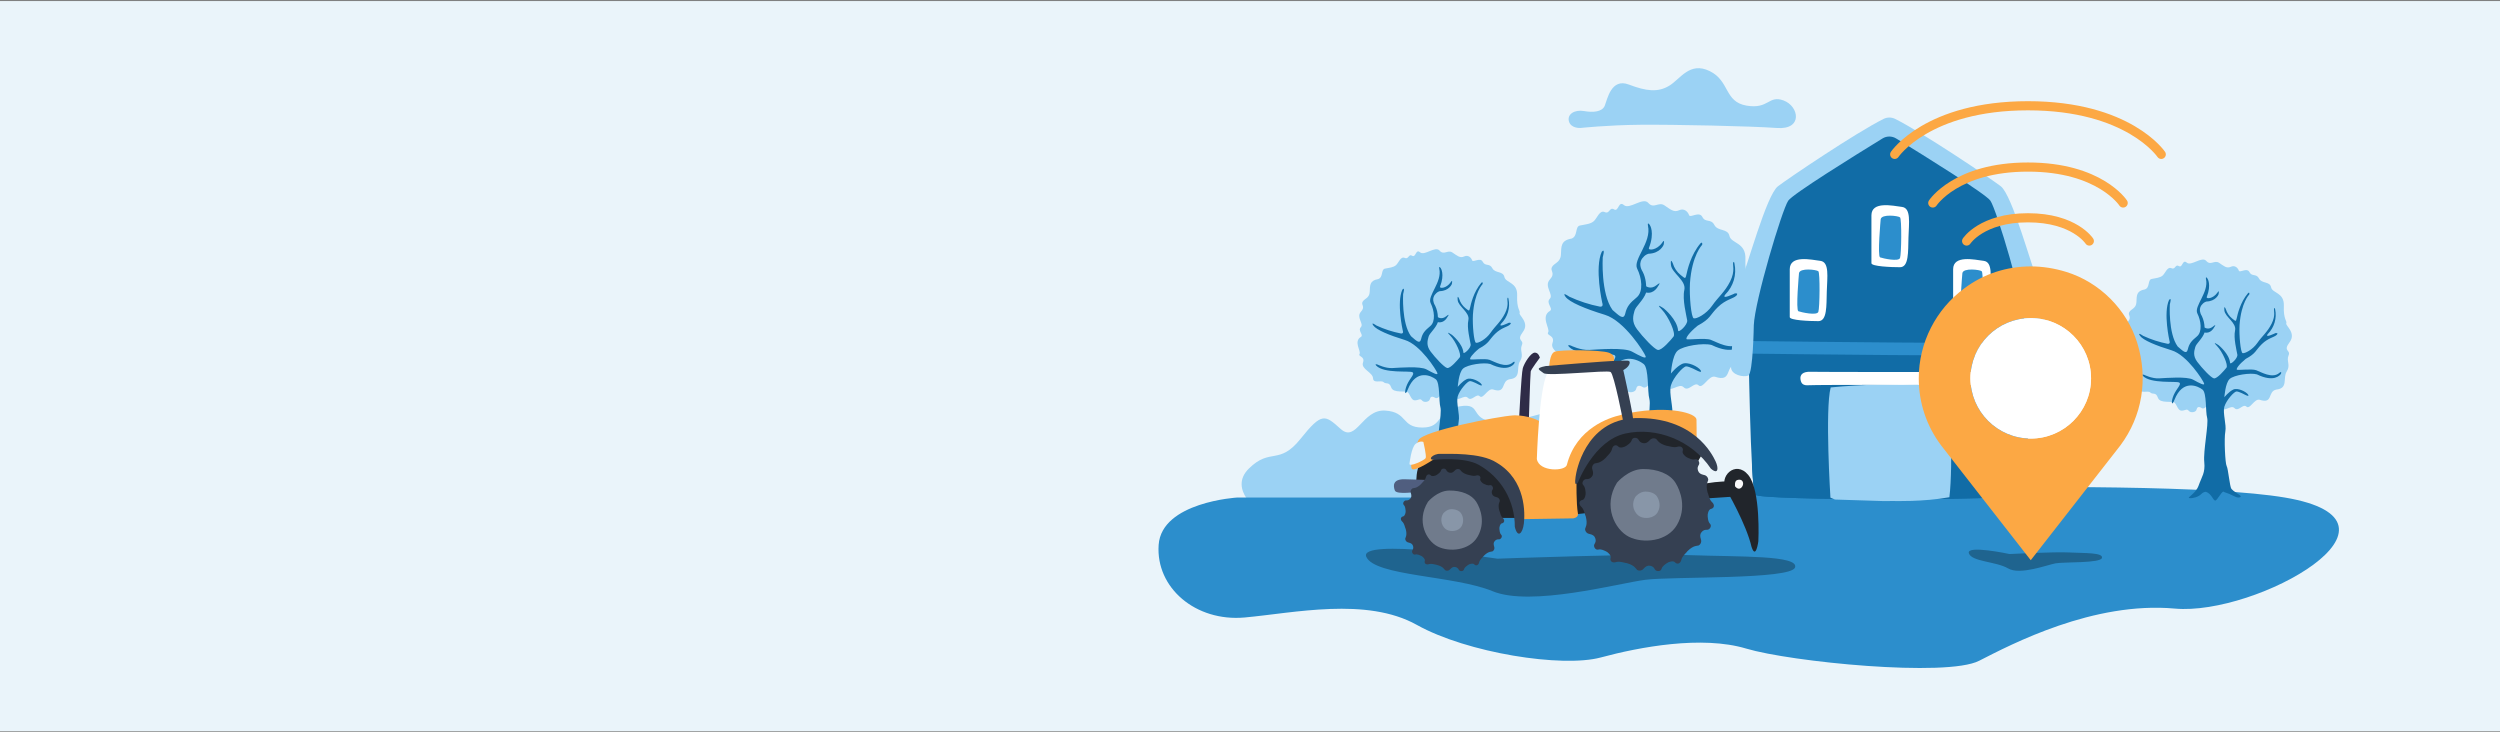 <svg width="1366" height="400" viewBox="0 0 1366 400" fill="none" xmlns="http://www.w3.org/2000/svg">
<rect x="0" y="0" width="1366" height="400" fill="#808080" stroke="none"/>
<path d="M1366 0.578H0V399.584H1366V0.578Z" fill="#EAF4FA"/>
<g clip-path="url(#clip0)">
<path d="M688.666 279.942C688.666 279.942 670.645 267.605 682.398 256.003C694.151 244.401 698.877 254.458 710.606 239.783C722.335 225.108 723.93 226.653 732.546 234.378C741.163 242.104 744.317 223.569 756.841 224.339C769.365 225.108 765.457 233.609 777.21 233.609C788.963 233.609 784.272 224.339 797.585 222.024C810.898 219.71 801.505 230.519 819.525 230.519C837.546 230.519 853.219 217.389 857.138 232.064C861.058 246.739 850.076 276.852 850.076 276.852L688.666 279.942Z" fill="#9BD2F4"/>
<path d="M874.664 271.844H676.047C676.047 271.844 634.703 274.276 633.084 297.74C631.466 321.203 653.353 339.819 680.102 337.393C706.851 334.967 746.606 326.061 774.143 341.435C801.681 356.809 853.595 364.933 874.664 359.241C895.734 353.548 929.792 347.104 954.116 354.383C978.44 361.661 1063.58 370.144 1081.39 361.05C1099.2 351.956 1143.81 328.493 1188.4 332.535C1232.99 336.577 1325.4 284.792 1248.39 271.844C1171.37 258.897 874.664 271.844 874.664 271.844Z" fill="#2C8ECC"/>
<path d="M863.548 69.924C863.548 69.924 858.298 70.276 857.25 66.258C856.203 62.239 860.576 59.796 865.49 60.677C870.404 61.558 875.459 61.2 876.86 57.71C878.261 54.221 880.356 42.524 889.973 46.19C899.589 49.856 905.863 50.555 912.001 46.889C918.14 43.223 923.183 33.448 934.207 38.858C945.23 44.269 942.075 55.613 954.317 57.71C966.558 59.807 966.205 51.777 974.597 54.914C982.99 58.051 985.262 70.987 970.925 69.935C956.588 68.884 914.273 68.008 896.264 68.173C878.255 68.337 863.548 69.924 863.548 69.924Z" fill="#9BD2F4"/>
<path d="M902.114 208.284C902.114 208.284 899.86 212.883 897.606 211.515C895.352 210.146 894.369 210.827 893.975 212.59C893.58 214.352 890.055 215.033 888.678 213.371C887.301 211.708 886.618 213.077 883.97 213.277C881.321 213.477 880.639 209.458 879.067 207.89C877.496 206.321 869.062 208.677 867.597 204.465C866.131 200.253 864.166 202.509 862.4 200.846C860.635 199.184 855.338 202.115 855.144 198.103C854.949 194.09 846.71 191.84 848.275 187.435C849.841 183.029 844.744 183.522 845.921 181.56C847.098 179.598 841.507 172.948 846.998 169.811C848.764 168.442 844.544 165.605 846.804 163.255C849.064 160.905 843.467 156.499 846.804 152.78C850.141 149.062 846.804 148.18 847.981 145.93C849.158 143.68 852.689 143.481 852.889 139.081C853.09 134.681 852.789 131.344 858.675 130.369C862.3 129.094 860.44 123.807 863.283 123.219C866.126 122.632 869.168 122.438 870.934 120.775C872.699 119.113 874.071 114.607 876.819 115.882C879.568 117.157 879.367 112.845 881.916 114.413C884.464 115.982 884.27 109.42 887.313 112.063C890.355 114.707 897.706 107.464 900.643 110.888C903.58 114.313 906.234 110.107 909.371 112.163C912.508 114.219 914.567 116.275 917.41 114.901C920.253 113.526 922.318 115.782 922.901 117.544C923.484 119.307 928.492 115.195 930.158 118.525C931.823 121.856 934.866 119.307 936.732 122.926C938.597 126.544 944.082 124.688 944.971 128.9C945.86 133.112 954.093 132.325 953.699 141.624C953.305 150.924 956.053 151.999 955.364 153.562C954.676 155.124 962.427 160.124 957.624 166.486C952.822 172.848 958.601 171.673 956.936 175.486C955.27 179.298 958.501 182.048 955.659 186.547C952.816 191.047 956.936 197.997 948.596 198.884C942.317 200.059 946.666 209.129 937.026 205.834C933.495 205.053 930.452 212.783 928.104 210.534C925.755 208.284 922.613 214.352 919.964 211.609C917.316 208.865 913.002 215.233 908.688 211.315C904.374 207.396 904.592 205.188 902.114 208.284Z" fill="#9BD2F4"/>
<path d="M900.444 268.792C900.444 268.792 899.008 268.528 897.178 270.355C895.347 272.182 891.557 273.357 889.203 273.098C886.849 272.84 893.387 270.355 895.477 264.351C897.566 258.347 900.05 255.851 899.267 248.413C898.484 240.976 902.404 222.183 901.227 218.071C900.05 213.959 901.032 201.234 898.09 198.885C895.147 196.535 884.624 191.318 878.874 205.934C876.909 210.892 876.391 207.238 878.35 202.674C880.31 198.109 883.971 195.231 882.141 194.056C880.31 192.881 862.66 195.101 857.299 189.491C855.992 187.923 858.346 188.839 858.346 188.839C858.346 188.839 863.578 191.447 868.416 191.189C873.254 190.93 887.373 189.75 891.687 192.099C896 194.449 899.791 196.541 899.137 194.578C898.484 192.616 887.632 175.269 876.909 172.002C866.186 168.736 857.428 165.088 855.339 162.086C853.25 159.084 857.428 162.086 857.428 162.086C862.808 164.586 868.472 166.427 874.295 167.567C876.391 167.696 875.473 165.476 875.473 165.476C875.473 165.476 871.159 146.424 875.214 137.548C877.303 135.198 875.737 140.55 875.737 140.55C875.737 140.55 874.56 160.388 881.093 169.394C884.365 172.132 887.108 175.269 888.026 171.35C888.944 167.432 890.51 165.611 894.3 162.48C898.09 159.348 897.048 151.776 894.559 146.818C892.069 141.86 902.539 132.46 900.444 123.319C900.05 120.84 901.45 122.926 901.45 122.926C901.45 122.926 904.299 126.909 900.968 135.521C900.444 136.96 905.282 136.89 908.289 132.519C909.86 130.04 909.007 133.759 909.007 133.759C909.007 133.759 907.241 138.458 900.709 138.652C899.569 138.994 898.564 139.679 897.831 140.614C897.831 140.614 894.464 143.481 897.601 148.574C899.461 152.099 899.461 156.405 899.461 156.405C899.461 156.405 902.015 158.362 905.152 155.818C908.289 153.274 905.935 156.405 905.935 156.405C905.935 156.405 903.781 160.805 899.461 159.83C897.896 164.23 893.776 167.267 893.093 169.817C892.41 172.367 891.328 175.692 894.464 179.898C897.601 184.104 903.71 190.666 905.805 191.189C907.901 191.712 913.127 185.579 914.433 183.881C915.74 182.183 911.82 173.048 907.895 169C903.969 164.953 909.207 168.613 909.207 168.613C909.207 168.613 916.393 174.487 916.917 180.614C917.046 182.183 922.278 177.483 921.884 175.004C921.49 172.525 919.142 163.649 920.319 158.432C921.496 153.215 913.386 149.168 912.997 144.727C912.609 140.285 914.039 143.945 914.039 143.945C914.792 146.422 916.272 148.616 918.288 150.243C920.642 152.005 920.842 152.787 921.431 150.143C922.019 147.499 923.785 139.281 929.176 132.919C930.447 131.844 930.059 133.8 930.059 133.8C930.059 133.8 924.468 139.281 923.391 154.743C922.996 161.892 924.073 173.442 925.451 173.929C926.828 174.417 932.313 171.679 935.55 166.98C938.787 162.28 942.412 159.636 945.355 153.768C948.297 147.899 946.532 144.568 947.02 143.487C947.509 142.406 947.709 143.98 947.709 143.98C948.351 146.995 948.23 150.122 947.356 153.078C946.483 156.035 944.885 158.727 942.706 160.911C940.158 164.142 947.903 160.324 947.903 160.324C947.903 160.324 950.451 159.93 948.686 161.598C946.92 163.267 943.001 163.555 938.587 167.861C934.173 172.167 934.761 174.123 927.605 177.942C922.802 181.854 921.037 184.697 921.525 185.285C922.014 185.872 931.53 184.498 934.761 185.673C937.992 186.847 945.749 191.641 950.551 187.535C952.117 186.16 952.117 187.535 951.534 188.316C950.952 189.097 946.92 194.191 935.255 188.51C930.842 187.241 919.665 188.904 916.623 191.641C913.58 194.379 912.997 204.107 912.997 204.107C912.997 204.107 915.869 200.453 919.012 198.885C922.155 197.316 928.028 200.453 929.205 202.28C930.382 204.107 927.375 202.539 927.375 202.539C927.375 202.539 922.996 200.189 921.331 200.189C919.665 200.189 914.268 206.257 912.997 210.563C911.726 214.869 914.563 223.059 913.65 227.6C912.738 232.141 913.521 249.477 914.563 251.174C915.604 252.872 916.658 265.397 917.835 266.83C919.012 268.264 922.278 270.097 923.72 271.271C925.162 272.446 922.808 273.486 920.189 272.053C917.669 270.75 915.045 269.66 912.344 268.792C911.037 268.399 908.16 274.79 906.718 274.79C905.276 274.79 904.24 269.961 900.444 268.792Z" fill="#116CA6"/>
<path d="M1206.68 220.407C1206.68 220.407 1204.87 224.084 1203.07 222.986C1201.27 221.887 1200.49 222.439 1200.17 223.849C1199.86 225.259 1197.04 225.8 1195.94 224.472C1194.85 223.144 1194.29 224.237 1192.18 224.395C1190.07 224.554 1189.52 221.347 1188.26 220.095C1187.01 218.844 1180.27 220.718 1179.1 217.358C1177.93 213.997 1176.36 215.789 1174.94 214.461C1173.53 213.134 1169.3 215.478 1169.15 212.27C1168.99 209.063 1162.41 207.265 1163.66 203.746C1164.91 200.227 1160.84 200.621 1161.78 199.047C1162.71 197.472 1158.25 192.167 1162.64 189.647C1164.06 188.554 1160.68 186.281 1162.48 184.407C1164.29 182.533 1159.82 179.008 1162.48 176.042C1165.14 173.075 1162.48 172.364 1163.43 170.566C1164.37 168.769 1167.19 168.61 1167.35 165.091C1167.5 161.572 1167.26 158.911 1171.97 158.13C1174.87 157.114 1173.38 152.89 1175.65 152.42C1177.92 151.95 1180.36 151.797 1181.76 150.464C1183.16 149.13 1184.27 145.541 1186.47 146.557C1188.67 147.573 1188.5 144.131 1190.54 145.382C1192.58 146.633 1192.42 141.393 1194.85 143.502C1197.27 145.611 1203.16 139.83 1205.51 142.568C1207.85 145.306 1209.97 141.939 1212.48 143.584C1214.99 145.229 1216.6 146.868 1218.9 145.776C1221.2 144.683 1222.82 146.475 1223.29 147.885C1223.76 149.295 1227.76 146.005 1229.09 148.666C1230.42 151.327 1232.85 149.294 1234.34 152.191C1235.83 155.087 1240.22 153.601 1240.92 156.961C1241.61 160.321 1248.2 159.698 1247.89 167.13C1247.58 174.561 1249.77 175.419 1249.22 176.67C1248.67 177.921 1254.87 181.91 1251.03 186.992C1247.19 192.073 1251.81 191.139 1250.48 194.188C1249.14 197.237 1251.73 199.428 1249.46 203C1247.19 206.572 1250.48 212.153 1243.82 212.858C1238.8 213.798 1242.28 221.041 1234.57 218.409C1231.75 217.781 1229.32 223.961 1227.44 222.163C1225.56 220.365 1223.06 225.212 1220.94 223.021C1218.82 220.83 1215.38 225.917 1211.93 222.792C1208.49 219.666 1208.65 217.933 1206.68 220.407Z" fill="#9BD2F4"/>
<path d="M1205.34 268.745C1205.34 268.745 1204.16 268.533 1202.73 269.996C1201.3 271.459 1198.24 272.393 1196.36 272.181C1194.48 271.97 1199.7 269.996 1201.37 265.196C1203.05 260.397 1205.03 258.405 1204.41 252.46C1203.78 246.515 1206.91 231.5 1205.97 228.216C1205.03 224.932 1205.81 214.763 1203.46 212.889C1201.12 211.015 1192.7 206.838 1188.1 218.517C1186.54 222.482 1186.12 219.562 1187.69 215.914C1189.25 212.266 1192.18 209.969 1190.72 209.029C1189.25 208.089 1175.15 209.863 1170.87 205.381C1169.82 204.13 1171.71 204.858 1171.71 204.858C1171.71 204.858 1175.89 206.944 1179.75 206.738C1183.61 206.532 1194.9 205.563 1198.34 207.467C1201.79 209.37 1204.82 210.991 1204.3 209.446C1203.78 207.901 1195.11 194.014 1186.54 191.405C1177.97 188.797 1170.97 185.877 1169.3 183.481C1167.63 181.084 1170.97 183.481 1170.97 183.481C1175.27 185.479 1179.8 186.951 1184.45 187.863C1186.12 187.969 1185.39 186.195 1185.39 186.195C1185.39 186.195 1181.94 170.968 1185.18 163.871C1186.85 161.997 1185.6 166.268 1185.6 166.268C1185.6 166.268 1184.66 182.129 1189.88 189.314C1192.49 191.505 1194.69 194.014 1195.42 190.882C1196.15 187.751 1197.4 186.289 1200.43 183.786C1203.46 181.283 1202.63 175.238 1200.64 171.273C1198.65 167.308 1207.01 159.806 1205.35 152.504C1205.04 150.524 1206.15 152.192 1206.15 152.192C1206.15 152.192 1208.43 155.376 1205.77 162.256C1205.35 163.43 1209.21 163.348 1211.62 159.859C1212.87 157.879 1212.2 160.846 1212.2 160.846C1212.2 160.846 1210.79 164.6 1205.57 164.758C1204.66 165.029 1203.86 165.575 1203.27 166.321C1203.27 166.321 1200.58 168.618 1203.09 172.683C1204.02 174.639 1204.53 176.772 1204.58 178.939C1204.58 178.939 1206.61 180.502 1209.12 178.469C1211.63 176.437 1209.75 178.939 1209.75 178.939C1209.75 178.939 1208.03 182.464 1204.58 181.677C1203.32 185.202 1200.03 187.622 1199.49 189.655C1198.94 191.687 1198.07 194.354 1200.58 197.709C1203.09 201.063 1207.97 206.315 1209.64 206.732C1211.32 207.149 1215.49 202.244 1216.54 200.893C1217.59 199.542 1214.45 192.234 1211.32 189.003C1208.18 185.772 1212.36 188.691 1212.36 188.691C1212.36 188.691 1218.11 193.391 1218.52 198.285C1218.63 199.536 1222.81 195.782 1222.49 193.802C1222.17 191.822 1220.3 184.726 1221.24 180.555C1222.17 176.384 1215.71 173.153 1215.39 169.605C1215.07 166.056 1216.22 168.982 1216.22 168.982C1216.83 170.96 1218.01 172.711 1219.62 174.011C1221.5 175.421 1221.66 176.049 1222.13 173.934C1222.6 171.819 1224.01 165.252 1228.32 160.17C1229.34 159.312 1229.02 160.875 1229.02 160.875C1229.02 160.875 1224.56 165.252 1223.69 177.612C1223.38 183.322 1224.25 192.551 1225.34 192.939C1226.43 193.326 1230.82 191.141 1233.41 187.387C1235.99 183.633 1238.89 181.513 1241.24 176.813C1243.59 172.113 1242.18 169.458 1242.58 168.588C1242.97 167.719 1243.13 168.976 1243.13 168.976C1243.64 171.382 1243.54 173.878 1242.84 176.237C1242.14 178.596 1240.87 180.744 1239.13 182.488C1237.09 185.073 1243.28 182.024 1243.28 182.024C1243.28 182.024 1245.32 181.706 1243.91 183.04C1242.5 184.373 1239.36 184.603 1235.84 188.045C1232.31 191.488 1232.78 193.05 1227.06 196.099C1223.23 199.224 1221.81 201.492 1222.2 201.974C1222.59 202.455 1230.2 201.351 1232.8 202.291C1235.4 203.231 1241.57 207.061 1245.41 203.777C1246.66 202.679 1246.66 203.777 1246.19 204.4C1245.72 205.023 1242.51 209.1 1233.18 204.559C1229.65 203.542 1220.73 204.87 1218.3 207.061C1215.87 209.252 1215.4 217.048 1215.4 217.048C1215.4 217.048 1217.7 214.111 1220.21 212.877C1222.72 211.643 1227.42 214.128 1228.35 215.585C1229.29 217.042 1226.89 215.797 1226.89 215.797C1226.89 215.797 1223.39 213.893 1222.06 213.893C1220.73 213.893 1216.42 218.74 1215.4 222.182C1214.38 225.625 1216.65 232.169 1215.92 235.817C1215.19 239.465 1215.82 253.3 1216.65 254.651C1217.49 256.003 1218.32 266.019 1219.27 267.164C1220.21 268.31 1222.8 269.773 1223.97 270.689C1225.15 271.606 1223.24 272.451 1221.16 271.312C1219.14 270.272 1217.05 269.402 1214.89 268.709C1213.84 268.392 1211.54 273.503 1210.39 273.503C1209.24 273.503 1208.37 269.69 1205.34 268.745Z" fill="#116CA6"/>
<path d="M787.75 214.769C787.75 214.769 785.949 218.446 784.148 217.348C782.347 216.249 781.558 216.801 781.246 218.211C780.934 219.621 778.115 220.167 777.015 218.834C775.914 217.5 775.373 218.599 773.254 218.758C771.135 218.916 770.594 215.709 769.34 214.457C768.087 213.206 761.348 215.08 760.171 211.72C758.994 208.36 757.428 210.157 756.016 208.824C754.603 207.49 750.378 209.84 750.219 206.638C750.06 203.437 743.48 201.633 744.734 198.108C745.987 194.584 741.915 194.983 742.856 193.409C743.798 191.834 739.325 186.524 743.716 184.009C745.128 182.917 741.756 180.649 743.563 178.769C745.369 176.889 740.897 173.376 743.563 170.404C746.229 167.431 743.563 166.726 744.498 164.929C745.434 163.131 748.259 162.972 748.418 159.453C748.577 155.935 748.342 153.273 753.038 152.492C755.94 151.476 754.451 147.252 756.722 146.782C758.994 146.312 761.43 146.159 762.837 144.831C764.244 143.504 765.344 139.903 767.545 140.919C769.746 141.935 769.582 138.493 771.624 139.744C773.666 140.995 773.501 135.755 775.932 137.87C778.362 139.985 784.236 134.193 786.584 136.93C788.933 139.668 791.051 136.302 793.558 137.946C796.066 139.591 797.713 141.23 799.985 140.138C802.257 139.045 803.899 140.843 804.37 142.247C804.84 143.651 808.837 140.373 810.167 143.028C811.497 145.683 813.927 143.657 815.416 146.553C816.905 149.449 821.302 147.963 822.002 151.323C822.702 154.683 829.288 154.061 828.97 161.492C828.652 168.923 830.854 169.781 830.306 171.032C829.759 172.284 835.944 176.272 832.107 181.36C828.27 186.447 832.89 185.472 831.56 188.55C830.23 191.629 832.813 193.79 830.542 197.362C828.27 200.934 831.56 206.509 824.898 207.214C819.883 208.154 823.356 215.397 815.652 212.765C812.833 212.143 810.402 218.317 808.525 216.519C806.647 214.722 804.134 219.568 802.051 217.383C799.967 215.198 796.489 220.273 793.04 217.148C789.592 214.023 789.727 212.296 787.75 214.769Z" fill="#9BD2F4"/>
<path d="M786.42 263.116C786.42 263.116 785.243 262.905 783.807 264.367C782.371 265.83 779.316 266.764 777.433 266.559C775.55 266.353 780.776 264.367 782.447 259.568C784.119 254.768 786.102 252.777 785.478 246.832C784.854 240.887 787.985 225.871 787.044 222.587C786.102 219.303 786.891 209.14 784.536 207.26C782.182 205.381 773.778 201.216 769.182 212.894C767.616 216.854 767.198 213.934 768.764 210.286C770.329 206.638 773.254 204.341 771.795 203.401C770.335 202.461 756.228 204.235 751.944 199.753C750.902 198.501 752.779 199.23 752.779 199.23C752.779 199.23 756.958 201.315 760.825 201.11C764.691 200.904 775.973 199.964 779.416 201.838C782.859 203.712 785.89 205.363 785.372 203.818C784.854 202.273 776.179 188.385 767.616 185.777C759.053 183.169 752.05 180.255 750.378 177.852C748.707 175.449 752.05 177.852 752.05 177.852C756.348 179.852 760.873 181.324 765.527 182.235C767.198 182.34 766.463 180.566 766.463 180.566C766.463 180.566 763.02 165.339 766.257 158.243C767.928 156.369 766.675 160.645 766.675 160.645C766.675 160.645 765.733 176.507 770.959 183.686C773.566 185.877 775.761 188.385 776.491 185.254C777.221 182.123 778.48 180.666 781.506 178.164C784.531 175.661 783.701 169.61 781.717 165.651C779.734 161.691 788.091 154.178 786.426 146.852C786.108 144.866 787.226 146.535 787.226 146.535C787.226 146.535 789.504 149.719 786.843 156.598C786.426 157.773 790.286 157.696 792.694 154.201C793.947 152.221 793.282 155.194 793.282 155.194C793.282 155.194 791.875 158.948 786.649 159.1C785.74 159.374 784.938 159.922 784.354 160.669C784.354 160.669 781.664 162.96 784.172 167.025C785.107 168.982 785.615 171.114 785.661 173.282C785.661 173.282 787.697 174.85 790.204 172.812C792.711 170.773 790.828 173.282 790.828 173.282C790.828 173.282 789.103 176.807 785.661 176.019C784.407 179.544 781.111 181.964 780.564 183.997C780.017 186.03 779.157 188.697 781.664 192.051C784.172 195.405 789.05 200.657 790.722 201.075C792.393 201.492 796.572 196.592 797.62 195.235C798.667 193.878 795.53 186.576 792.393 183.345C789.256 180.114 793.441 183.034 793.441 183.034C793.441 183.034 799.185 187.733 799.603 192.627C799.709 193.878 803.887 190.124 803.575 188.145C803.264 186.165 801.38 179.068 802.322 174.897C803.264 170.726 796.784 167.495 796.472 163.953C796.16 160.41 797.308 163.324 797.308 163.324C797.908 165.305 799.091 167.059 800.703 168.359C802.581 169.763 802.74 170.391 803.211 168.277C803.681 166.162 805.088 159.6 809.396 154.512C810.414 153.655 810.102 155.217 810.102 155.217C810.102 155.217 805.635 159.6 804.805 171.954C804.494 177.664 805.353 186.893 806.447 187.281C807.542 187.669 811.933 185.483 814.522 181.729C817.112 177.976 820.001 175.855 822.355 171.155C824.71 166.455 823.297 163.806 823.685 162.931C824.074 162.055 824.233 163.324 824.233 163.324C824.743 165.731 824.645 168.226 823.947 170.585C823.25 172.944 821.974 175.092 820.237 176.836C818.2 179.415 824.392 176.366 824.392 176.366C824.392 176.366 826.428 176.055 825.016 177.382C823.603 178.71 820.472 178.945 816.947 182.387C813.422 185.83 813.892 187.393 808.172 190.441C804.335 193.573 802.922 195.84 803.316 196.316C803.711 196.792 811.309 195.687 813.91 196.627C816.511 197.567 822.685 201.398 826.522 198.114C827.776 197.015 827.776 198.114 827.311 198.736C826.846 199.359 823.627 203.436 814.304 198.895C810.773 197.879 801.845 199.206 799.414 201.398C796.984 203.589 796.519 211.384 796.519 211.384C796.519 211.384 798.814 208.447 801.321 207.213C803.828 205.98 808.531 208.465 809.473 209.928C810.414 211.39 808.007 210.133 808.007 210.133C808.007 210.133 804.511 208.23 803.175 208.23C801.839 208.23 797.537 213.076 796.519 216.519C795.501 219.961 797.773 226.506 797.037 230.154C796.301 233.802 796.937 247.637 797.773 248.994C798.608 250.351 799.444 260.355 800.38 261.507C801.315 262.658 803.911 264.109 805.088 265.031C806.265 265.954 804.358 266.794 802.269 265.66C800.257 264.616 798.16 263.744 796.001 263.052C794.953 262.74 792.658 267.845 791.511 267.845C790.363 267.845 789.445 264.044 786.42 263.116Z" fill="#116CA6"/>
<g style="mix-blend-mode:overlay" opacity="0.3">
<path d="M818.153 305.267C818.153 305.267 896.168 302.382 923.394 303.34C950.619 304.298 983.094 303.34 980.816 310.072C978.539 316.805 913.836 314.872 899.011 316.799C884.186 318.726 836.491 331.691 815.575 323.043C794.658 314.396 751.425 314.872 746.57 304.303C741.714 293.735 818.153 305.267 818.153 305.267Z" fill="black"/>
</g>
<g style="mix-blend-mode:overlay" opacity="0.3">
<path d="M1098.01 302.72C1098.01 302.72 1122.23 301.446 1130.68 301.869C1139.13 302.292 1149.21 301.869 1148.51 304.843C1147.8 307.817 1127.71 306.963 1123.11 307.814C1118.51 308.665 1103.7 314.393 1097.21 310.573C1090.72 306.753 1077.29 306.963 1075.79 302.294C1074.28 297.626 1098.01 302.72 1098.01 302.72Z" fill="black"/>
</g>
<path d="M1091.71 107.781C1087.13 101.807 1047.66 73.156 1034.52 68.821C1033.11 68.357 1031.59 68.357 1030.18 68.821C1017.04 73.156 977.569 101.807 972.99 107.781C968.088 114.179 955.27 167.978 955.27 176.632C955.27 185.285 956.405 266.554 959.042 270.32C961.349 273.61 1103.35 273.61 1105.66 270.32C1108.3 266.554 1109.43 185.291 1109.43 176.632C1109.43 167.972 1096.61 114.185 1091.71 107.781Z" fill="#116CA6"/>
<path d="M1109.68 194.226C1109.54 191.899 1109.39 189.614 1109.24 187.37C1075.86 187.622 1004.58 186.941 954.941 186.336C955.106 188.574 955.265 190.865 955.436 193.209C990.695 193.638 1072.62 194.543 1109.68 194.226Z" fill="#2C8ECC"/>
<path d="M957.266 254.14C957.76 263.046 958.349 269.338 959.031 270.325C961.338 273.615 1103.34 273.615 1105.65 270.325C1106.41 269.232 1107.05 261.66 1107.56 251.238C1070.46 256.026 980.86 254.61 957.266 254.14Z" fill="#116CA6"/>
<path d="M1113.57 153.689C1110.18 146.54 1099.62 106.657 1093.22 101.769C1087.5 97.399 1050.84 72.649 1035.54 64.983C1034.55 64.483 1033.46 64.223 1032.35 64.223C1031.24 64.223 1030.15 64.483 1029.16 64.983C1013.86 72.649 977.199 97.399 971.484 101.769C965.081 106.657 954.523 146.54 951.133 153.689C947.743 160.839 945.836 196.574 945.836 200.686C945.836 204.798 952.622 206.332 955.252 205.204C957.883 204.076 958.272 177.74 958.272 177.74C958.784 164.534 973.726 114.529 977.105 109.636C979.676 105.935 1012.73 85.397 1028.61 75.651C1029.73 74.965 1031.01 74.601 1032.32 74.601C1033.63 74.601 1034.91 74.965 1036.03 75.651C1051.92 85.397 1084.96 105.935 1087.54 109.636C1090.93 114.529 1105.87 164.534 1106.37 177.74C1106.37 177.74 1106.75 204.076 1109.39 205.204C1112.03 206.332 1118.81 204.828 1118.81 200.686C1118.81 196.545 1116.96 160.839 1113.57 153.689Z" fill="#9BD2F4"/>
<path d="M1002.63 272.949L1000.15 271.897C1000.15 271.897 997.109 223.808 1000.29 211.694C1016.69 210.008 1039.69 209.797 1039.69 209.797L1065.28 210.854C1065.28 210.854 1067.36 254.033 1065.14 271.68C1051.01 274.276 1034.41 273.748 1034.41 273.748L1029.31 273.795L1002.63 272.949Z" fill="#9BD2F4"/>
<path d="M1076.13 203.147C1072.19 203.299 993.142 203.299 989.205 203.147C985.085 202.988 983.455 204.745 983.773 207.136C984.091 209.526 985.056 210.801 988.57 210.484C991.512 210.22 1073.81 210.22 1076.76 210.484C1080.29 210.801 1081.23 209.526 1081.56 207.136C1081.88 204.745 1080.28 202.988 1076.13 203.147Z" fill="white"/>
<path d="M977.922 147.139V173.269C977.922 175.032 988.698 175.466 993.541 175.466C998.385 175.466 997.938 167.119 998.161 159.217C998.385 151.316 999.697 143.186 994.63 142.528C989.563 141.87 977.922 139.214 977.922 147.139Z" fill="white"/>
<path d="M982.979 149.205C982.979 149.205 981.114 169.514 982.65 170.066C984.186 170.618 992.772 172.592 993.543 170.395C994.314 168.198 994.532 149.094 993.543 148.212C992.554 147.331 983.532 146.239 982.979 149.205Z" fill="#2C8ECC"/>
<path d="M1067.19 147.139V173.269C1067.19 175.032 1077.97 175.466 1082.81 175.466C1087.65 175.466 1087.21 167.119 1087.43 159.217C1087.65 151.316 1088.97 143.186 1083.9 142.528C1078.83 141.87 1067.19 139.214 1067.19 147.139Z" fill="white"/>
<path d="M1072.25 149.205C1072.25 149.205 1070.38 169.514 1071.92 170.066C1073.45 170.618 1082.04 172.592 1082.81 170.395C1083.58 168.198 1083.8 149.094 1082.81 148.212C1081.82 147.331 1072.8 146.239 1072.25 149.205Z" fill="#2C8ECC"/>
<path d="M1022.55 117.673V143.809C1022.55 145.572 1033.33 146.006 1038.17 146.006C1043.02 146.006 1042.57 137.658 1042.79 129.751C1043.02 121.844 1044.33 113.725 1039.26 113.061C1034.2 112.398 1022.55 109.772 1022.55 117.673Z" fill="white"/>
<path d="M1027.61 119.764C1027.61 119.764 1025.75 140.072 1027.28 140.625C1028.82 141.177 1037.41 143.151 1038.18 140.954C1038.95 138.756 1039.16 119.652 1038.18 118.771C1037.19 117.89 1028.15 116.797 1027.61 119.764Z" fill="#2C8ECC"/>
<path d="M921.746 266.228C921.746 266.228 941.709 261.328 948.23 263.713C954.751 266.098 953.98 270.886 953.98 270.886L925.142 272.795L921.746 266.228Z" fill="#21252B"/>
<path d="M860.127 281.081L874.746 279.424L924.606 257.506L930.639 247.114C930.639 247.114 911.623 233.943 911.105 233.943C910.587 233.943 886.134 231.487 885.746 231.593C885.357 231.699 867.113 242.444 866.212 243.736C865.312 245.028 856.637 265.043 856.637 265.043L860.127 281.081Z" fill="#21252B"/>
<path d="M771.059 264.968L773.895 263.053C773.895 263.053 773.654 256.72 776.167 252.661C778.68 248.602 796.053 241.828 796.053 241.828C796.053 241.828 835.185 251.039 836.862 265.591C838.539 280.142 832.86 283.015 832.86 283.015H812.203L771.059 264.968Z" fill="#21252B"/>
<path d="M829.918 230.792C829.918 230.792 831.236 204.021 832.072 201.154C832.908 198.288 836.38 192.789 838.546 192.671C840.712 192.554 841.383 195.421 841.383 195.421C841.383 195.421 836.627 201.754 836.386 202.946C836.145 204.139 835.309 231.144 835.309 231.144L829.918 230.792Z" fill="#2E2B47"/>
<path d="M846.449 200.962C846.502 200.604 846.602 193.549 849.357 192.239C852.111 190.929 874.822 191.152 879.048 192.708C883.274 194.265 881.802 197.496 881.508 197.855C881.214 198.213 846.449 200.962 846.449 200.962Z" fill="#FCA844"/>
<path d="M859.609 283.232C859.609 283.232 862.457 282.903 862.198 280.706C861.163 274.896 861.422 262.753 861.422 262.753C861.422 262.753 864.4 245.318 882.126 235.378C899.011 226.948 918.574 237.181 927.031 242.609C927.031 236.541 927.031 230.801 926.96 229.239C926.813 225.802 912.359 221.531 890.566 225.602C869.273 225.861 850.175 239.202 845.249 233.38C839.952 227.171 828.97 226.977 828.97 226.977C828.228 226.913 827.482 226.913 826.74 226.977C818.759 227.459 777.415 235.425 775.025 240.524C772.636 245.623 770.235 253.448 771.353 256.021C772.471 258.594 785.236 249.765 785.236 249.765C832.642 247.215 830.889 283.679 830.889 283.679L859.609 283.232Z" fill="#FCA844"/>
<path d="M839.734 250.784C839.734 250.784 840.8 213.662 845.296 204.263C849.792 194.864 883.945 201.555 883.945 201.555L887.17 224.36C887.247 224.901 887.117 225.451 886.806 225.9C886.495 226.35 886.027 226.666 885.493 226.786C879.46 228.137 861.363 233.836 856.172 253.862C855.536 257.64 840.853 257.957 839.734 250.784Z" fill="white"/>
<path d="M936.341 275.653C935.946 274.478 935.299 274.525 934.516 273.174C933.733 271.823 933.298 269.479 933.021 269.103C931.803 264.509 933.286 263.011 933.38 262.271C933.386 261.606 933.151 260.962 932.718 260.457C932.286 259.952 931.685 259.619 931.026 259.522C929.214 259.11 928.278 258.541 927.813 257.172C927.348 255.803 927.601 255.045 928.278 253.905C928.955 252.766 927.813 250.539 926.2 250.968C924.588 251.397 923.034 250.451 921.998 250.04C920.962 249.629 918.991 247.761 919.403 246.515C919.815 245.27 919.25 244.236 918.055 244.007C916.86 243.778 916.548 244.342 914.995 244.342C913.441 244.342 911.175 243.549 910.704 243.601C906.12 242.356 905.555 240.323 904.96 239.871C904.391 239.54 903.723 239.422 903.075 239.541C902.427 239.66 901.843 240.006 901.429 240.517C900.158 241.88 899.199 242.403 897.798 242.133C896.397 241.863 895.85 241.252 895.196 240.1C894.543 238.949 892.042 238.819 891.601 240.417C891.159 242.015 889.57 242.891 888.658 243.584C887.746 244.277 885.18 245.047 884.309 244.066C883.438 243.084 882.249 243.061 881.454 243.977C880.66 244.894 880.989 245.446 880.213 246.791C879.436 248.137 877.617 249.693 877.429 250.122C874.051 253.471 872.008 252.936 871.32 253.23C870.742 253.554 870.302 254.076 870.079 254.699C869.856 255.321 869.866 256.004 870.107 256.62C870.655 258.382 870.625 259.486 869.69 260.567C868.754 261.648 867.953 261.807 866.623 261.795C865.293 261.783 863.94 263.881 865.105 265.067C866.27 266.254 866.235 268.057 866.394 269.179C866.553 270.302 865.923 272.922 864.628 273.186C863.334 273.45 862.733 274.461 863.128 275.606C863.522 276.752 864.169 276.74 864.946 278.085C865.723 279.431 866.17 281.786 866.447 282.162C867.665 286.75 866.182 288.254 866.088 288.995C866.082 289.658 866.317 290.302 866.75 290.806C867.183 291.311 867.784 291.642 868.442 291.738C870.255 292.155 871.19 292.725 871.655 294.088C872.12 295.451 871.867 296.214 871.19 297.354C870.514 298.494 871.655 300.72 873.268 300.291C874.88 299.863 876.434 300.808 877.47 301.226C878.506 301.643 880.477 303.505 880.065 304.75C879.653 305.996 880.218 307.03 881.413 307.259C882.608 307.488 882.92 306.924 884.473 306.924C886.027 306.924 888.293 307.717 888.758 307.664C893.349 308.909 893.914 310.942 894.508 311.394C895.077 311.726 895.746 311.843 896.393 311.725C897.041 311.606 897.625 311.26 898.039 310.748C899.304 309.385 900.27 308.862 901.67 309.133C903.071 309.403 903.618 310.014 904.266 311.165C904.913 312.317 907.42 312.446 907.868 310.848C908.315 309.25 909.898 308.369 910.81 307.682C911.722 306.994 914.288 306.219 915.159 307.2C916.03 308.181 917.219 308.205 918.014 307.288C918.808 306.372 918.479 305.819 919.256 304.474C920.032 303.129 921.851 301.572 922.039 301.137C925.417 297.795 927.46 298.329 928.148 298.036C928.725 297.71 929.165 297.189 929.387 296.566C929.61 295.944 929.601 295.262 929.361 294.646C928.813 292.884 928.843 291.773 929.779 290.698C930.714 289.623 931.515 289.459 932.839 289.47C934.163 289.482 935.528 287.385 934.363 286.198C933.198 285.012 933.233 283.202 933.074 282.086C932.915 280.97 933.545 278.344 934.84 278.085C936.135 277.827 936.758 276.805 936.341 275.653Z" fill="#354052"/>
<path d="M916.292 286.832C921.589 277.673 918.416 268.427 915.427 263.703C912.437 258.98 905.675 256.184 897.665 256.284C889.655 256.384 883.54 263.703 883.54 263.703C875.624 276.422 882.363 289.428 890.014 293.288C897.665 297.148 910.983 295.984 916.292 286.832Z" fill="#707B8C"/>
<g style="mix-blend-mode:overlay" opacity="0.3">
<path d="M893.673 271.352C893.673 271.352 895.921 268.649 898.876 268.614C901.83 268.579 904.32 269.607 905.426 271.352C906.533 273.096 907.704 276.504 905.744 279.882C903.784 283.259 898.876 283.682 896.063 282.231C893.25 280.78 890.754 276.04 893.673 271.352Z" fill="#C0D6EB"/>
</g>
<path d="M783.95 251.225C783.95 251.225 799.752 249.462 807.891 253.933C813.943 257.288 818.977 262.211 822.46 268.183C825.944 274.155 827.748 280.954 827.683 287.865C829.284 294.397 831.997 291.389 832.633 286.102C833.268 280.815 833.91 262.363 817.79 252.805C809.009 247.071 791.136 248.105 786.986 247.976C782.837 247.847 779.489 251.513 783.95 251.225Z" fill="#354052"/>
<path d="M774.614 268.667C774.614 268.667 763.12 270.5 762.161 268.032C761.202 265.565 760.849 261.741 767.458 261.858C774.067 261.976 781.224 262.334 781.224 262.334L774.614 268.667Z" fill="#505E7F"/>
<path d="M844.601 200.011C844.601 200.011 878.241 197.168 883.544 197.168C888.846 197.168 890.918 196.392 890.406 198.59C889.894 200.787 886.963 202.208 886.963 202.208C886.963 202.208 893.166 229.59 892.366 230.559C891.565 231.529 886.963 230.559 886.963 230.559C886.963 230.559 881.931 204.4 880.019 203.242C878.106 202.085 845.637 205.692 843.435 203.888C841.234 202.085 838.262 201.28 844.601 200.011Z" fill="#354052"/>
<path d="M862.188 263.651C862.188 263.651 870.81 240.74 888.048 236.886C905.286 233.032 924.596 240.799 934.813 256.049C938.962 259.668 939.121 255.685 937.367 252.019C935.613 248.353 925.555 227.645 893.474 228.444C865.543 229.396 861.105 259.351 861.105 259.351C861.105 259.351 859.605 266.982 862.188 263.651Z" fill="#354052"/>
<path d="M943.405 267.898C943.405 267.898 954.176 286.304 957.048 298.846C959.443 306.019 960.761 295.744 960.761 295.744C960.761 295.744 962.197 268.022 955.252 259.533C948.308 251.044 938.627 260.614 943.405 267.898Z" fill="#21252B"/>
<g style="mix-blend-mode:overlay">
<path d="M948.043 265.747C948.043 265.747 947.567 262.88 949.162 262.322C950.756 261.764 952.275 262.24 952.434 264.038C952.593 265.835 950.468 268.696 948.043 265.747Z" fill="#F9F9FA"/>
</g>
<path d="M770.143 253.382C770.143 253.382 771.103 244.3 773.574 242.456C776.046 240.611 777.729 241.469 777.729 241.469C777.729 241.469 779.495 248.971 779.007 250.222C778.518 251.473 769.867 255.427 770.143 253.382Z" fill="#EAF4FA"/>
<path d="M821.801 284.058C821.5 283.171 821 283.183 820.4 282.149C819.8 281.115 819.464 279.305 819.223 279.018C818.287 275.493 819.429 274.318 819.499 273.766C819.508 273.261 819.334 272.769 819.01 272.381C818.686 271.993 818.233 271.734 817.734 271.651C816.339 271.334 815.621 270.893 815.262 269.888C815.1 269.475 815.048 269.027 815.111 268.587C815.174 268.148 815.349 267.732 815.621 267.38C816.139 266.505 815.262 264.789 814.026 265.107C812.79 265.424 811.59 264.713 810.789 264.39C809.989 264.067 808.476 262.627 808.794 261.682C808.885 261.489 808.929 261.279 808.923 261.066C808.917 260.854 808.862 260.646 808.761 260.458C808.66 260.271 808.517 260.11 808.343 259.988C808.169 259.866 807.969 259.786 807.758 259.755C806.84 259.573 806.581 260.013 805.404 260.013C804.227 260.013 802.462 259.426 802.108 259.426C798.577 258.468 798.148 256.906 797.689 256.559C797.251 256.301 796.734 256.209 796.234 256.3C795.734 256.39 795.283 256.658 794.964 257.052C793.987 258.104 793.245 258.503 792.168 258.298C791.728 258.23 791.314 258.05 790.964 257.775C790.615 257.5 790.342 257.14 790.173 256.729C789.673 255.842 787.748 255.748 787.401 256.976C787.054 258.204 785.841 258.879 785.165 259.408C784.488 259.937 782.487 260.536 781.816 259.778C781.692 259.605 781.531 259.463 781.343 259.363C781.155 259.263 780.947 259.207 780.734 259.201C780.522 259.195 780.31 259.238 780.117 259.327C779.924 259.416 779.754 259.548 779.621 259.714C779.032 260.419 779.268 260.842 778.673 261.876C778.079 262.909 776.672 264.108 776.531 264.443C773.935 267.016 772.364 266.605 771.823 266.828C771.379 267.078 771.041 267.48 770.871 267.959C770.7 268.438 770.708 268.962 770.893 269.436C771.311 270.799 771.293 271.639 770.575 272.467C770.298 272.814 769.935 273.084 769.523 273.249C769.11 273.415 768.662 273.472 768.221 273.413C767.203 273.413 766.155 275.017 767.044 275.928C767.932 276.838 767.915 278.23 768.038 279.082C768.162 279.934 767.673 281.961 766.685 282.16C766.471 282.176 766.263 282.242 766.079 282.352C765.896 282.462 765.74 282.614 765.626 282.795C765.511 282.976 765.441 283.182 765.42 283.395C765.4 283.608 765.43 283.823 765.508 284.023C765.808 284.904 766.308 284.892 766.908 285.926C767.509 286.96 767.844 288.769 768.085 289.063C769.021 292.588 767.879 293.763 767.809 294.315C767.802 294.82 767.976 295.311 768.3 295.699C768.624 296.086 769.076 296.346 769.574 296.43C770.969 296.747 771.687 297.182 772.046 298.222C772.208 298.635 772.26 299.083 772.198 299.523C772.135 299.963 771.959 300.378 771.687 300.73C771.169 301.605 772.046 303.321 773.282 302.998C774.518 302.675 775.719 303.397 776.519 303.714C777.319 304.032 778.832 305.477 778.514 306.423C778.424 306.615 778.38 306.826 778.386 307.039C778.391 307.252 778.447 307.46 778.547 307.648C778.648 307.835 778.791 307.997 778.965 308.12C779.139 308.243 779.339 308.323 779.55 308.355C780.468 308.537 780.727 308.097 781.904 308.097C783.081 308.097 784.847 308.684 785.2 308.684C788.731 309.642 789.161 311.205 789.62 311.551C790.058 311.809 790.574 311.901 791.074 311.81C791.574 311.72 792.025 311.453 792.345 311.058C793.322 310.006 794.063 309.607 795.14 309.812C795.58 309.879 795.996 310.059 796.345 310.334C796.695 310.608 796.967 310.969 797.135 311.381C797.636 312.268 799.56 312.362 799.907 311.134C800.255 309.906 801.467 309.231 802.144 308.696C802.821 308.161 804.822 307.574 805.492 308.326C805.615 308.5 805.776 308.644 805.963 308.745C806.151 308.847 806.359 308.903 806.572 308.91C806.786 308.917 806.997 308.874 807.191 308.785C807.384 308.696 807.555 308.563 807.688 308.396C808.276 307.692 808.041 307.269 808.635 306.235C809.23 305.201 810.636 304.002 810.777 303.667C813.373 301.094 814.944 301.506 815.486 301.282C815.928 301.031 816.265 300.629 816.436 300.151C816.607 299.672 816.599 299.148 816.416 298.674C815.992 297.305 816.015 296.465 816.733 295.637C817.011 295.291 817.374 295.022 817.786 294.857C818.199 294.692 818.647 294.637 819.088 294.697C820.106 294.697 821.153 293.087 820.265 292.183C819.376 291.278 819.394 289.874 819.27 289.028C819.146 288.182 819.635 286.149 820.624 285.95C820.841 285.935 821.052 285.87 821.24 285.758C821.427 285.646 821.584 285.491 821.699 285.306C821.815 285.121 821.884 284.911 821.901 284.694C821.919 284.477 821.884 284.259 821.801 284.058Z" fill="#354052"/>
<path d="M807.329 293.288C811.72 285.716 809.095 278.073 806.611 274.166C804.128 270.26 798.554 267.951 791.898 268.033C785.242 268.116 780.251 274.166 780.251 274.166C773.706 284.682 779.292 295.438 785.595 298.622C791.898 301.806 802.945 300.855 807.329 293.288Z" fill="#707B8C"/>
<g style="mix-blend-mode:overlay" opacity="0.3">
<path d="M788.622 280.491C788.622 280.491 790.476 278.253 792.918 278.223C795.361 278.194 797.421 279.052 798.333 280.491C799.016 281.531 799.402 282.737 799.448 283.979C799.495 285.221 799.201 286.453 798.598 287.54C796.979 290.331 792.918 290.683 790.594 289.508C788.269 288.334 786.221 284.368 788.622 280.491Z" fill="#C0D6EB"/>
</g>
<g clip-path="url(#clip1)">
<path d="M1167.78 187.327C1162.14 169.078 1147.26 154.216 1129 148.573C1122.6 146.597 1116.01 145.562 1109.6 145.562C1096.52 145.562 1083.9 149.607 1073.36 157.509C1057.73 168.984 1048.41 187.327 1048.41 206.704C1048.41 220.061 1052.65 232.76 1060.65 243.389L1109.6 306.098L1158.56 243.389C1170.51 227.398 1173.9 206.986 1167.78 187.327ZM1109.6 239.626C1091.43 239.626 1076.65 224.858 1076.65 206.704C1076.65 188.55 1091.43 173.782 1109.6 173.782C1127.77 173.782 1142.55 188.55 1142.55 206.704C1142.55 224.858 1127.77 239.626 1109.6 239.626Z" fill="#FCA844"/>
<path d="M1076.65 206.704C1076.65 224.858 1091.43 239.626 1109.6 239.626C1127.77 239.626 1142.55 224.858 1142.55 206.704C1142.55 188.549 1127.77 173.781 1109.6 173.781C1091.43 173.781 1076.65 188.549 1076.65 206.704Z" fill="white"/>
</g>
<path d="M1074.56 131.704C1074.56 131.704 1082.77 119 1108.08 119C1133.4 119 1141.61 131.704 1141.61 131.704" stroke="#FCA844" stroke-width="5" stroke-linecap="round"/>
<path d="M1056.07 110.915C1056.07 110.915 1068.81 91.281 1108.08 91.281C1147.36 91.281 1160.1 110.915 1160.1 110.915" stroke="#FCA844" stroke-width="5" stroke-linecap="round"/>
<path d="M1035.26 84.352C1035.26 84.352 1053.1 57.789 1108.08 57.789C1163.07 57.789 1180.91 84.352 1180.91 84.352" stroke="#FCA844" stroke-width="5" stroke-linecap="round"/>
</g>
<defs>
<clipPath id="clip0">
<rect width="645" height="328" fill="white" transform="translate(633 37)"/>
</clipPath>
<clipPath id="clip1">
<rect width="160.672" height="160.535" fill="white" transform="translate(1028.32 145.562)"/>
</clipPath>
</defs>
</svg>
